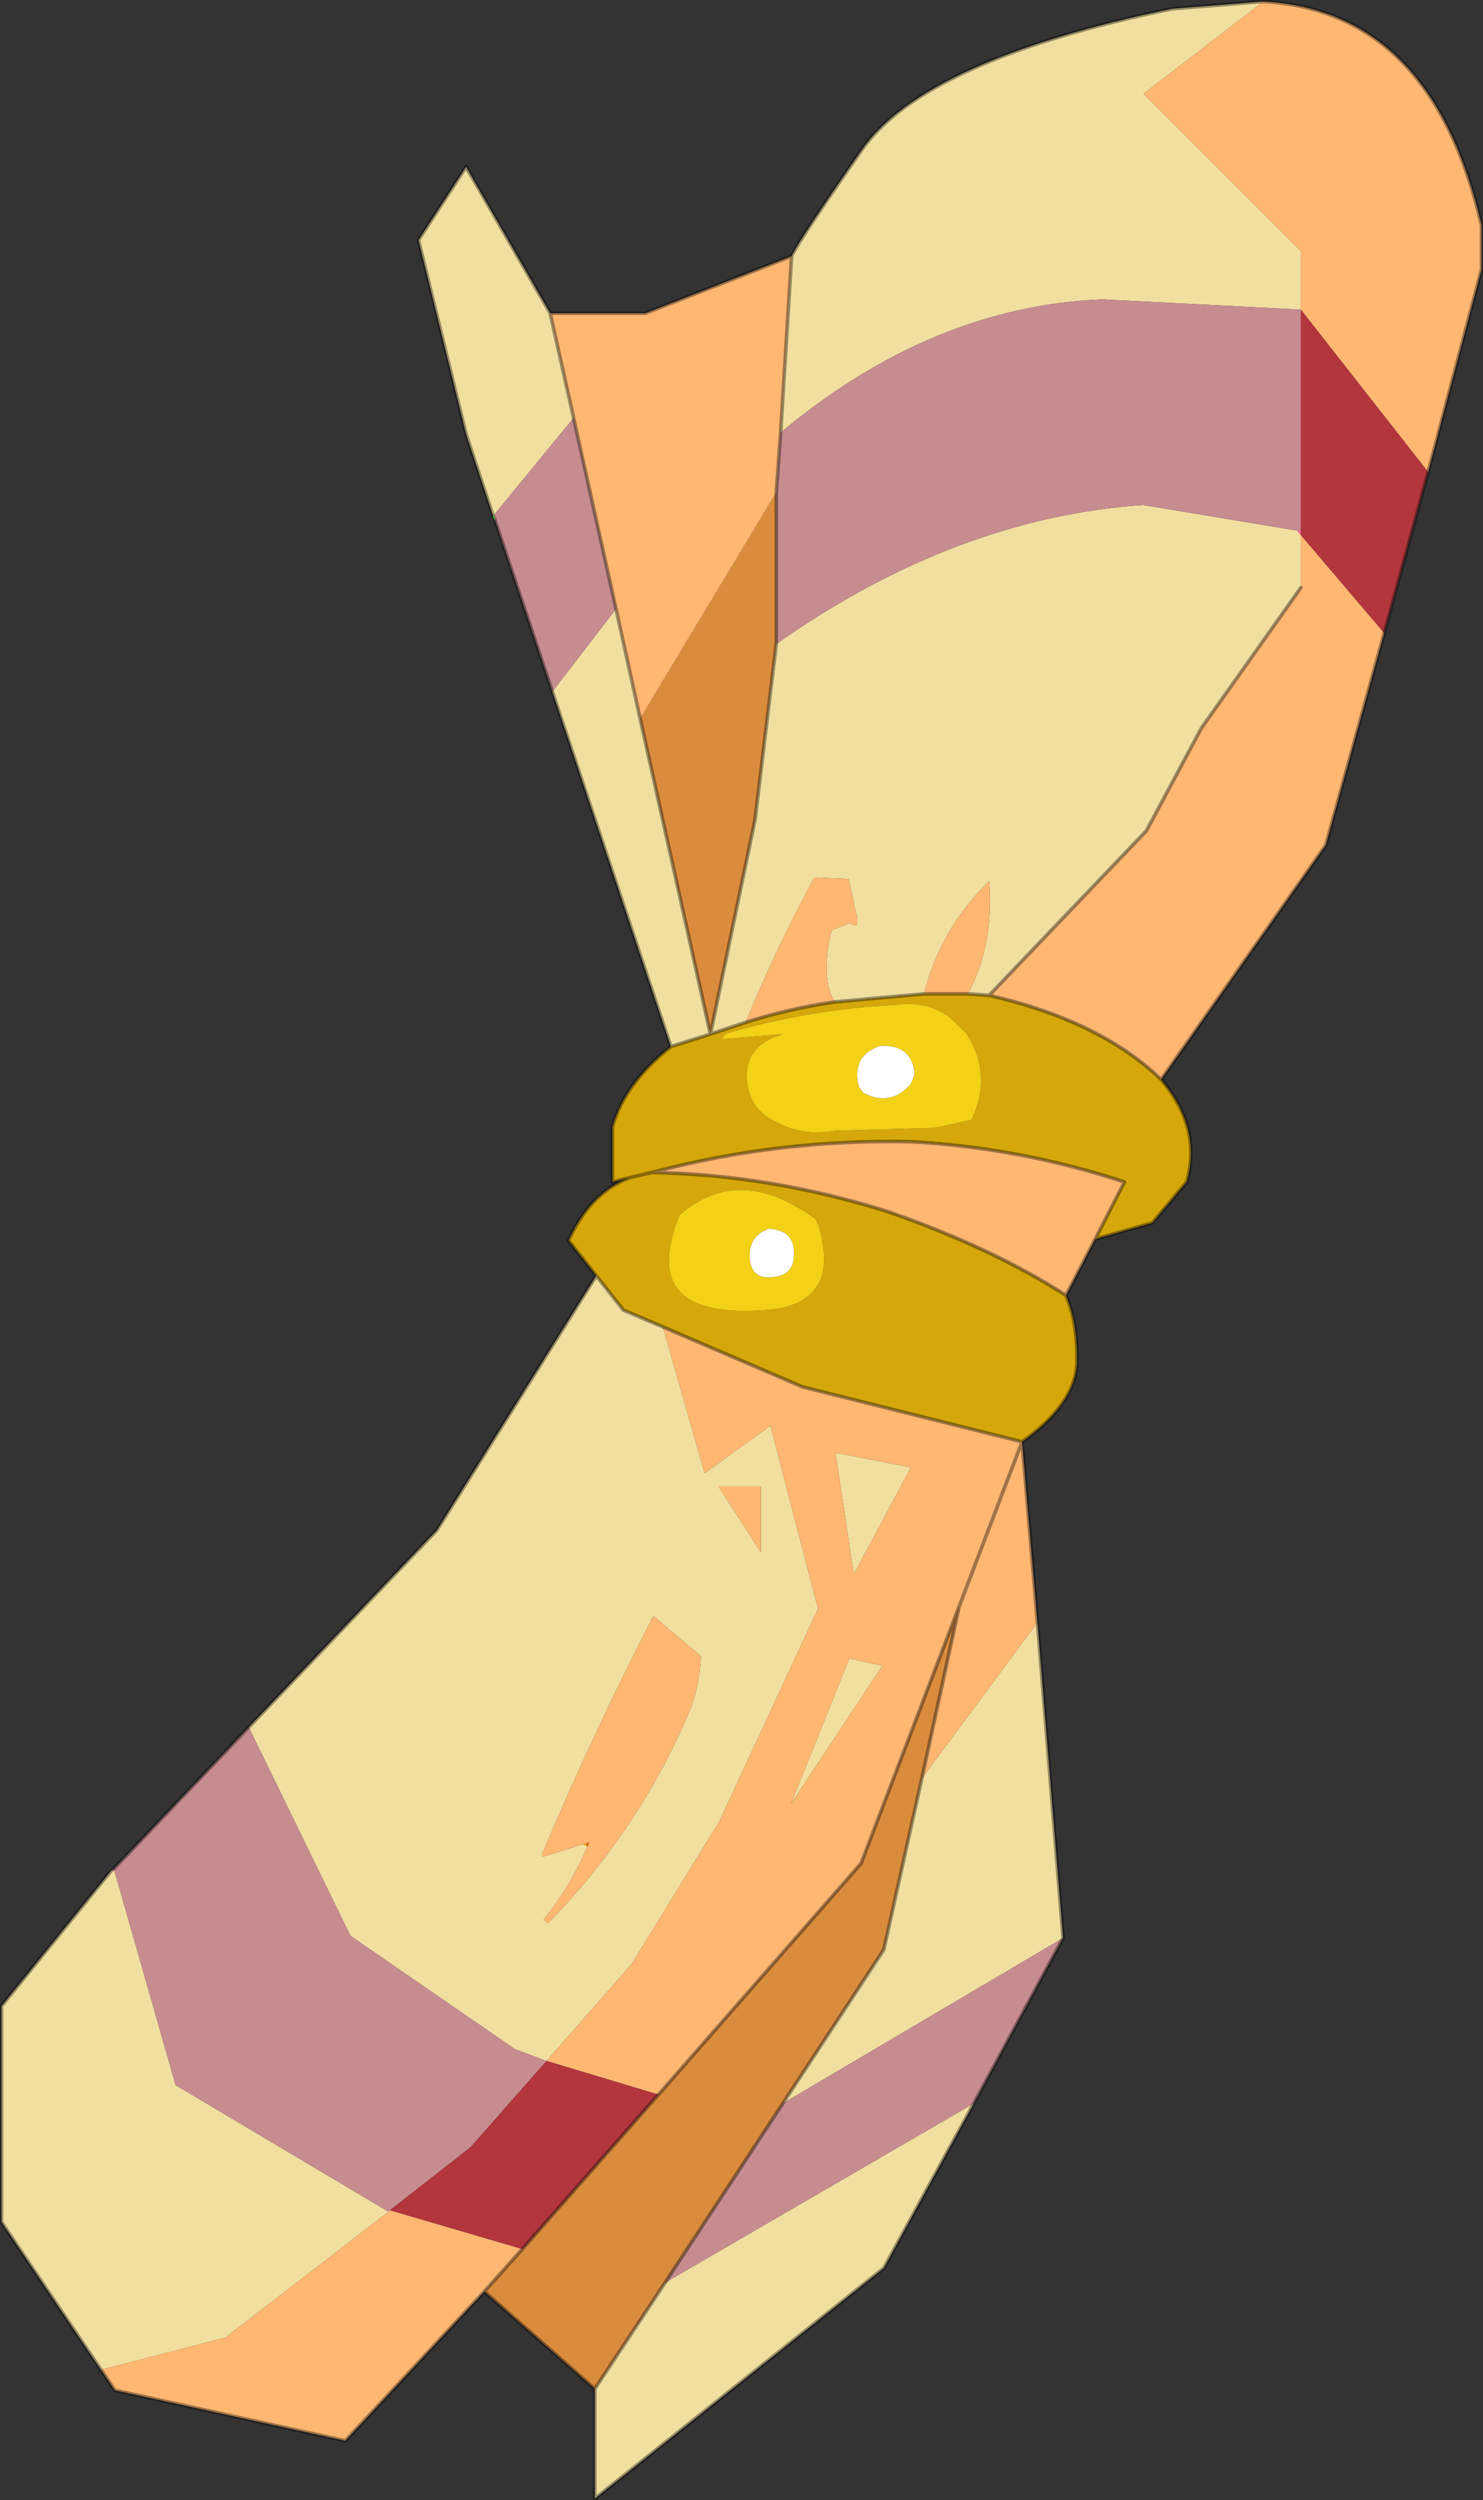 <?xml version="1.0" encoding="UTF-8" standalone="no"?>
<svg xmlns:xlink="http://www.w3.org/1999/xlink" height="170.8px" width="101.35px" xmlns="http://www.w3.org/2000/svg">
  <rect width="100%" height="100%" fill="#333333" stroke="none"/>
  <g transform="matrix(1.0, 0.0, 0.0, 1.0, -207.75, -79.1)">
    <path d="M261.85 96.6 Q262.35 95.5 266.6 89.4 270.85 83.2 287.85 79.7 L294.1 79.2 285.9 85.5 296.65 96.25 296.65 100.25 283.05 99.55 Q271.4 100.05 261.1 108.65 L261.85 96.6 M278.65 189.95 L280.4 211.5 261.25 222.8 268.15 212.3 270.75 200.6 278.65 189.95 M274.3 222.8 L268.15 234.05 248.4 249.8 248.4 242.3 253.2 235.05 274.3 222.8 M214.65 241.0 L207.85 230.9 207.85 216.15 215.35 206.9 215.55 206.85 219.75 221.55 234.3 230.2 223.15 238.8 214.65 241.0 M224.75 197.1 L237.6 183.65 248.5 166.25 250.35 168.6 253.05 169.75 255.9 179.75 260.4 176.5 263.65 189.0 256.9 203.55 250.9 213.3 245.1 219.9 242.95 219.1 231.7 211.35 224.75 197.1 M253.6 150.6 L245.5 126.35 249.85 120.7 251.5 128.2 256.3 149.75 253.6 150.6 M241.45 114.35 L239.6 108.75 236.35 95.5 239.6 90.5 245.35 100.5 246.95 107.65 241.45 114.35 M296.4 115.35 L296.65 115.65 296.65 119.25 289.85 128.85 286.1 135.85 275.35 147.1 273.9 147.0 Q275.7 143.65 275.35 139.3 272.0 142.55 270.9 147.0 L264.8 147.55 Q264.3 146.7 264.25 145.65 264.2 144.05 264.6 142.65 L265.85 142.15 Q266.6 142.75 266.2 141.25 L265.75 139.15 263.5 139.05 263.35 139.15 Q260.75 143.95 258.7 148.95 L256.3 149.75 259.35 135.1 260.8 123.1 Q273.0 114.5 285.85 113.6 L296.4 115.35 M256.85 180.65 L259.75 185.15 259.75 180.65 256.85 180.65 M247.9 205.25 Q246.8 207.85 244.9 210.25 L245.2 210.5 Q251.35 204.2 254.75 196.3 255.55 194.5 255.65 192.25 L252.4 189.5 Q248.4 197.25 244.8 205.75 L244.85 205.95 247.6 205.1 247.9 205.25 M265.8 192.4 L268.05 192.9 261.8 202.35 265.8 192.4 M264.85 178.35 L270.0 179.35 266.1 186.65 264.85 178.35" fill="#f1dfa0" fill-rule="evenodd" stroke="none"/>
    <path d="M294.1 79.2 Q305.65 79.85 309.0 94.5 L309.0 97.5 305.35 111.35 296.65 100.25 296.65 96.25 285.9 85.5 294.1 79.2 M302.35 122.35 L298.35 136.85 287.1 152.85 Q282.95 148.85 275.35 147.1 L286.1 135.85 289.85 128.85 296.65 119.25 296.65 115.65 302.35 122.35 M282.6 163.75 L280.6 167.6 Q275.55 164.35 268.35 161.85 260.35 159.35 252.3 159.2 261.0 156.9 270.0 157.1 277.45 157.5 284.6 159.85 L282.6 163.75 M277.6 177.6 L278.65 189.95 270.75 200.6 273.3 188.85 277.6 177.6 273.3 188.85 266.6 206.4 252.75 222.2 245.1 219.9 250.9 213.3 256.9 203.55 263.65 189.0 260.4 176.5 255.9 179.75 253.05 169.75 262.6 173.85 277.6 177.6 M240.85 235.65 L231.35 245.85 215.6 242.4 214.65 241.0 223.15 238.8 234.3 230.2 234.4 230.1 243.45 232.75 240.85 235.65 M245.35 100.5 L251.85 100.5 261.85 96.6 261.1 108.65 260.8 112.75 251.5 128.2 249.85 120.7 246.95 107.65 245.35 100.5 M258.7 148.95 Q260.75 143.95 263.35 139.15 L263.5 139.05 265.75 139.15 266.2 141.25 Q266.6 142.75 265.85 142.15 L264.6 142.65 Q264.2 144.05 264.25 145.65 264.3 146.7 264.8 147.55 261.7 148.0 258.7 148.95 M270.9 147.0 Q272.0 142.55 275.35 139.3 275.7 143.65 273.9 147.0 L270.9 147.0 M247.6 205.1 L244.85 205.95 244.8 205.75 Q248.4 197.25 252.4 189.5 L255.65 192.25 Q255.55 194.5 254.75 196.3 251.35 204.2 245.2 210.5 L244.9 210.25 Q246.8 207.85 247.9 205.25 L248.0 204.95 247.85 205.05 247.6 205.1 M256.85 180.65 L259.75 180.65 259.75 185.15 256.85 180.65 M264.85 178.35 L266.1 186.65 270.0 179.35 264.85 178.35 M265.8 192.4 L261.8 202.35 268.05 192.9 265.8 192.4" fill="#ffb772" fill-rule="evenodd" stroke="none"/>
    <path d="M280.4 211.5 L274.3 222.8 253.2 235.05 261.25 222.8 280.4 211.5 M215.55 206.75 L224.75 197.1 231.7 211.35 242.95 219.1 245.1 219.9 239.9 225.8 234.4 230.1 234.3 230.2 219.75 221.55 215.55 206.85 215.55 206.75 M245.5 126.35 L241.55 114.55 241.45 114.35 246.95 107.65 249.85 120.7 245.5 126.35 M261.1 108.65 Q271.4 100.05 283.05 99.55 L296.65 100.25 296.65 115.35 296.4 115.35 285.85 113.6 Q273.0 114.5 260.8 123.1 L260.8 112.75 261.1 108.65" fill="#c78c90" fill-rule="evenodd" stroke="none"/>
    <path d="M215.35 206.9 L215.55 206.75 215.55 206.85 215.35 206.9 M296.65 115.35 L296.65 115.65 296.4 115.35 296.65 115.35" fill="#ff6699" fill-rule="evenodd" stroke="none"/>
    <path d="M305.35 111.35 L302.35 122.35 296.65 115.65 296.65 115.35 296.65 100.25 305.35 111.35 M245.1 219.9 L252.75 222.2 243.45 232.75 234.4 230.1 239.9 225.8 245.1 219.9" fill="#b2363c" fill-rule="evenodd" stroke="none"/>
    <path d="M248.4 242.3 L240.85 235.65 243.45 232.75 252.75 222.2 266.6 206.4 273.3 188.85 270.75 200.6 268.15 212.3 261.25 222.8 253.2 235.05 248.4 242.3 M260.8 112.75 L260.8 123.1 259.35 135.1 256.3 149.75 251.5 128.2 260.8 112.75" fill="#da8c3d" fill-rule="evenodd" stroke="none"/>
    <path d="M287.1 152.85 Q289.9 156.15 288.85 159.85 L286.5 162.65 282.6 163.75 284.6 159.85 Q277.45 157.5 270.0 157.1 261.0 156.9 252.3 159.2 260.35 159.35 268.35 161.85 275.55 164.35 280.6 167.6 281.4 169.45 281.35 172.25 281.2 175.05 277.6 177.6 L262.6 173.85 253.05 169.75 250.35 168.6 248.5 166.25 246.6 163.85 Q248.1 160.55 250.8 159.55 L249.6 159.85 249.6 156.1 Q250.4 153.15 253.6 150.6 L256.3 149.75 258.7 148.95 Q261.7 148.0 264.8 147.55 L270.9 147.0 273.9 147.0 275.35 147.1 Q282.95 148.85 287.1 152.85 M273.8 149.7 L272.6 148.55 Q270.95 147.45 269.0 147.75 263.05 148.05 257.4 149.7 L257.05 150.1 261.25 149.75 260.55 150.0 Q258.6 150.85 258.8 153.0 259.0 155.05 261.1 155.9 262.7 156.7 264.8 156.35 L271.65 156.15 274.15 155.6 Q275.6 152.55 273.8 149.7 M263.5 162.4 Q258.3 158.55 254.2 162.1 251.15 169.5 260.65 168.55 265.2 167.9 263.7 162.85 L263.5 162.4 M252.3 159.2 L250.8 159.55 252.3 159.2" fill="#d6a70a" fill-rule="evenodd" stroke="none"/>
    <path d="M273.8 149.7 Q275.6 152.55 274.15 155.6 L271.65 156.15 264.8 156.35 Q262.7 156.7 261.1 155.9 259.0 155.05 258.8 153.0 258.6 150.85 260.55 150.0 L261.25 149.75 257.05 150.1 257.4 149.7 Q263.05 148.05 269.0 147.75 270.95 147.45 272.6 148.55 L273.8 149.7 M270.0 153.15 L270.25 152.5 Q270.1 150.45 267.9 150.55 265.9 151.25 266.45 153.35 L266.75 153.75 Q268.6 154.75 270.0 153.15 M263.5 162.4 L263.7 162.85 Q265.2 167.9 260.65 168.55 251.15 169.5 254.2 162.1 258.3 158.55 263.5 162.4 M259.0 165.15 Q259.15 166.65 260.85 166.3 261.95 166.1 262.0 164.95 262.15 163.15 260.3 163.05 258.85 163.55 259.0 165.15" fill="#f2d117" fill-rule="evenodd" stroke="none"/>
    <path d="M270.0 153.15 Q268.6 154.75 266.75 153.75 L266.45 153.35 Q265.9 151.25 267.9 150.55 270.1 150.45 270.25 152.5 L270.0 153.15 M259.0 165.15 Q258.85 163.55 260.3 163.05 262.15 163.15 262.0 164.95 261.95 166.1 260.85 166.3 259.15 166.65 259.0 165.15" fill="#ffffff" fill-rule="evenodd" stroke="none"/>
    <path d="M247.6 205.1 L247.85 205.05 247.9 205.25 247.6 205.1" fill="#ff9900" fill-rule="evenodd" stroke="none"/>
    <path d="M247.85 205.05 L248.0 204.95 247.9 205.25 247.85 205.05" fill="#df4402" fill-rule="evenodd" stroke="none"/>
    <path d="M261.85 96.6 Q262.35 95.5 266.6 89.4 270.85 83.2 287.85 79.7 L294.1 79.2 Q305.65 79.85 309.0 94.5 L309.0 97.5 305.35 111.35 302.35 122.35 298.35 136.85 287.1 152.85 Q289.9 156.15 288.85 159.85 L286.5 162.65 282.6 163.75 280.6 167.6 Q281.4 169.45 281.35 172.25 281.2 175.05 277.6 177.6 L278.65 189.95 280.4 211.5 274.3 222.8 268.15 234.05 248.4 249.8 248.4 242.3 240.85 235.65 231.35 245.85 215.6 242.4 214.65 241.0 207.85 230.9 207.85 216.15 215.35 206.9 215.55 206.75 224.75 197.1 237.6 183.65 248.5 166.25 246.6 163.85 Q248.1 160.55 250.8 159.55 L249.6 159.85 249.6 156.1 Q250.4 153.15 253.6 150.6 L245.5 126.35 241.55 114.55 M241.45 114.35 L239.6 108.75 236.35 95.5 239.6 90.5 245.35 100.5 251.85 100.5 261.85 96.6 261.1 108.65 260.8 112.75 260.8 123.1 259.35 135.1 256.3 149.75 258.7 148.95 Q261.7 148.0 264.8 147.55 L270.9 147.0 273.9 147.0 275.35 147.1 Q282.95 148.85 287.1 152.85 M275.35 147.1 L286.1 135.85 289.85 128.85 296.65 119.25 M246.95 107.65 L245.35 100.5 M249.85 120.7 L246.95 107.65 M251.5 128.2 L249.85 120.7 M251.5 128.2 L256.3 149.75 253.6 150.6 M282.6 163.75 L284.6 159.85 Q277.45 157.5 270.0 157.1 261.0 156.9 252.3 159.2 260.35 159.35 268.35 161.85 275.55 164.35 280.6 167.6 M250.8 159.55 L252.3 159.2 M248.5 166.25 L250.35 168.6 253.05 169.75 262.6 173.85 277.6 177.6 273.3 188.85 270.75 200.6 268.15 212.3 261.25 222.8 253.2 235.05 248.4 242.3 M252.75 222.2 L266.6 206.4 273.3 188.85 M252.75 222.2 L243.45 232.75 240.85 235.65" fill="none" stroke="#000000" stroke-linecap="round" stroke-linejoin="round" stroke-opacity="0.373" stroke-width="0.25"/>
    <path d="M241.55 114.55 L241.45 114.35" fill="none" stroke="#00ff00" stroke-linecap="round" stroke-linejoin="round" stroke-width="0.05"/>
  </g>
</svg>
